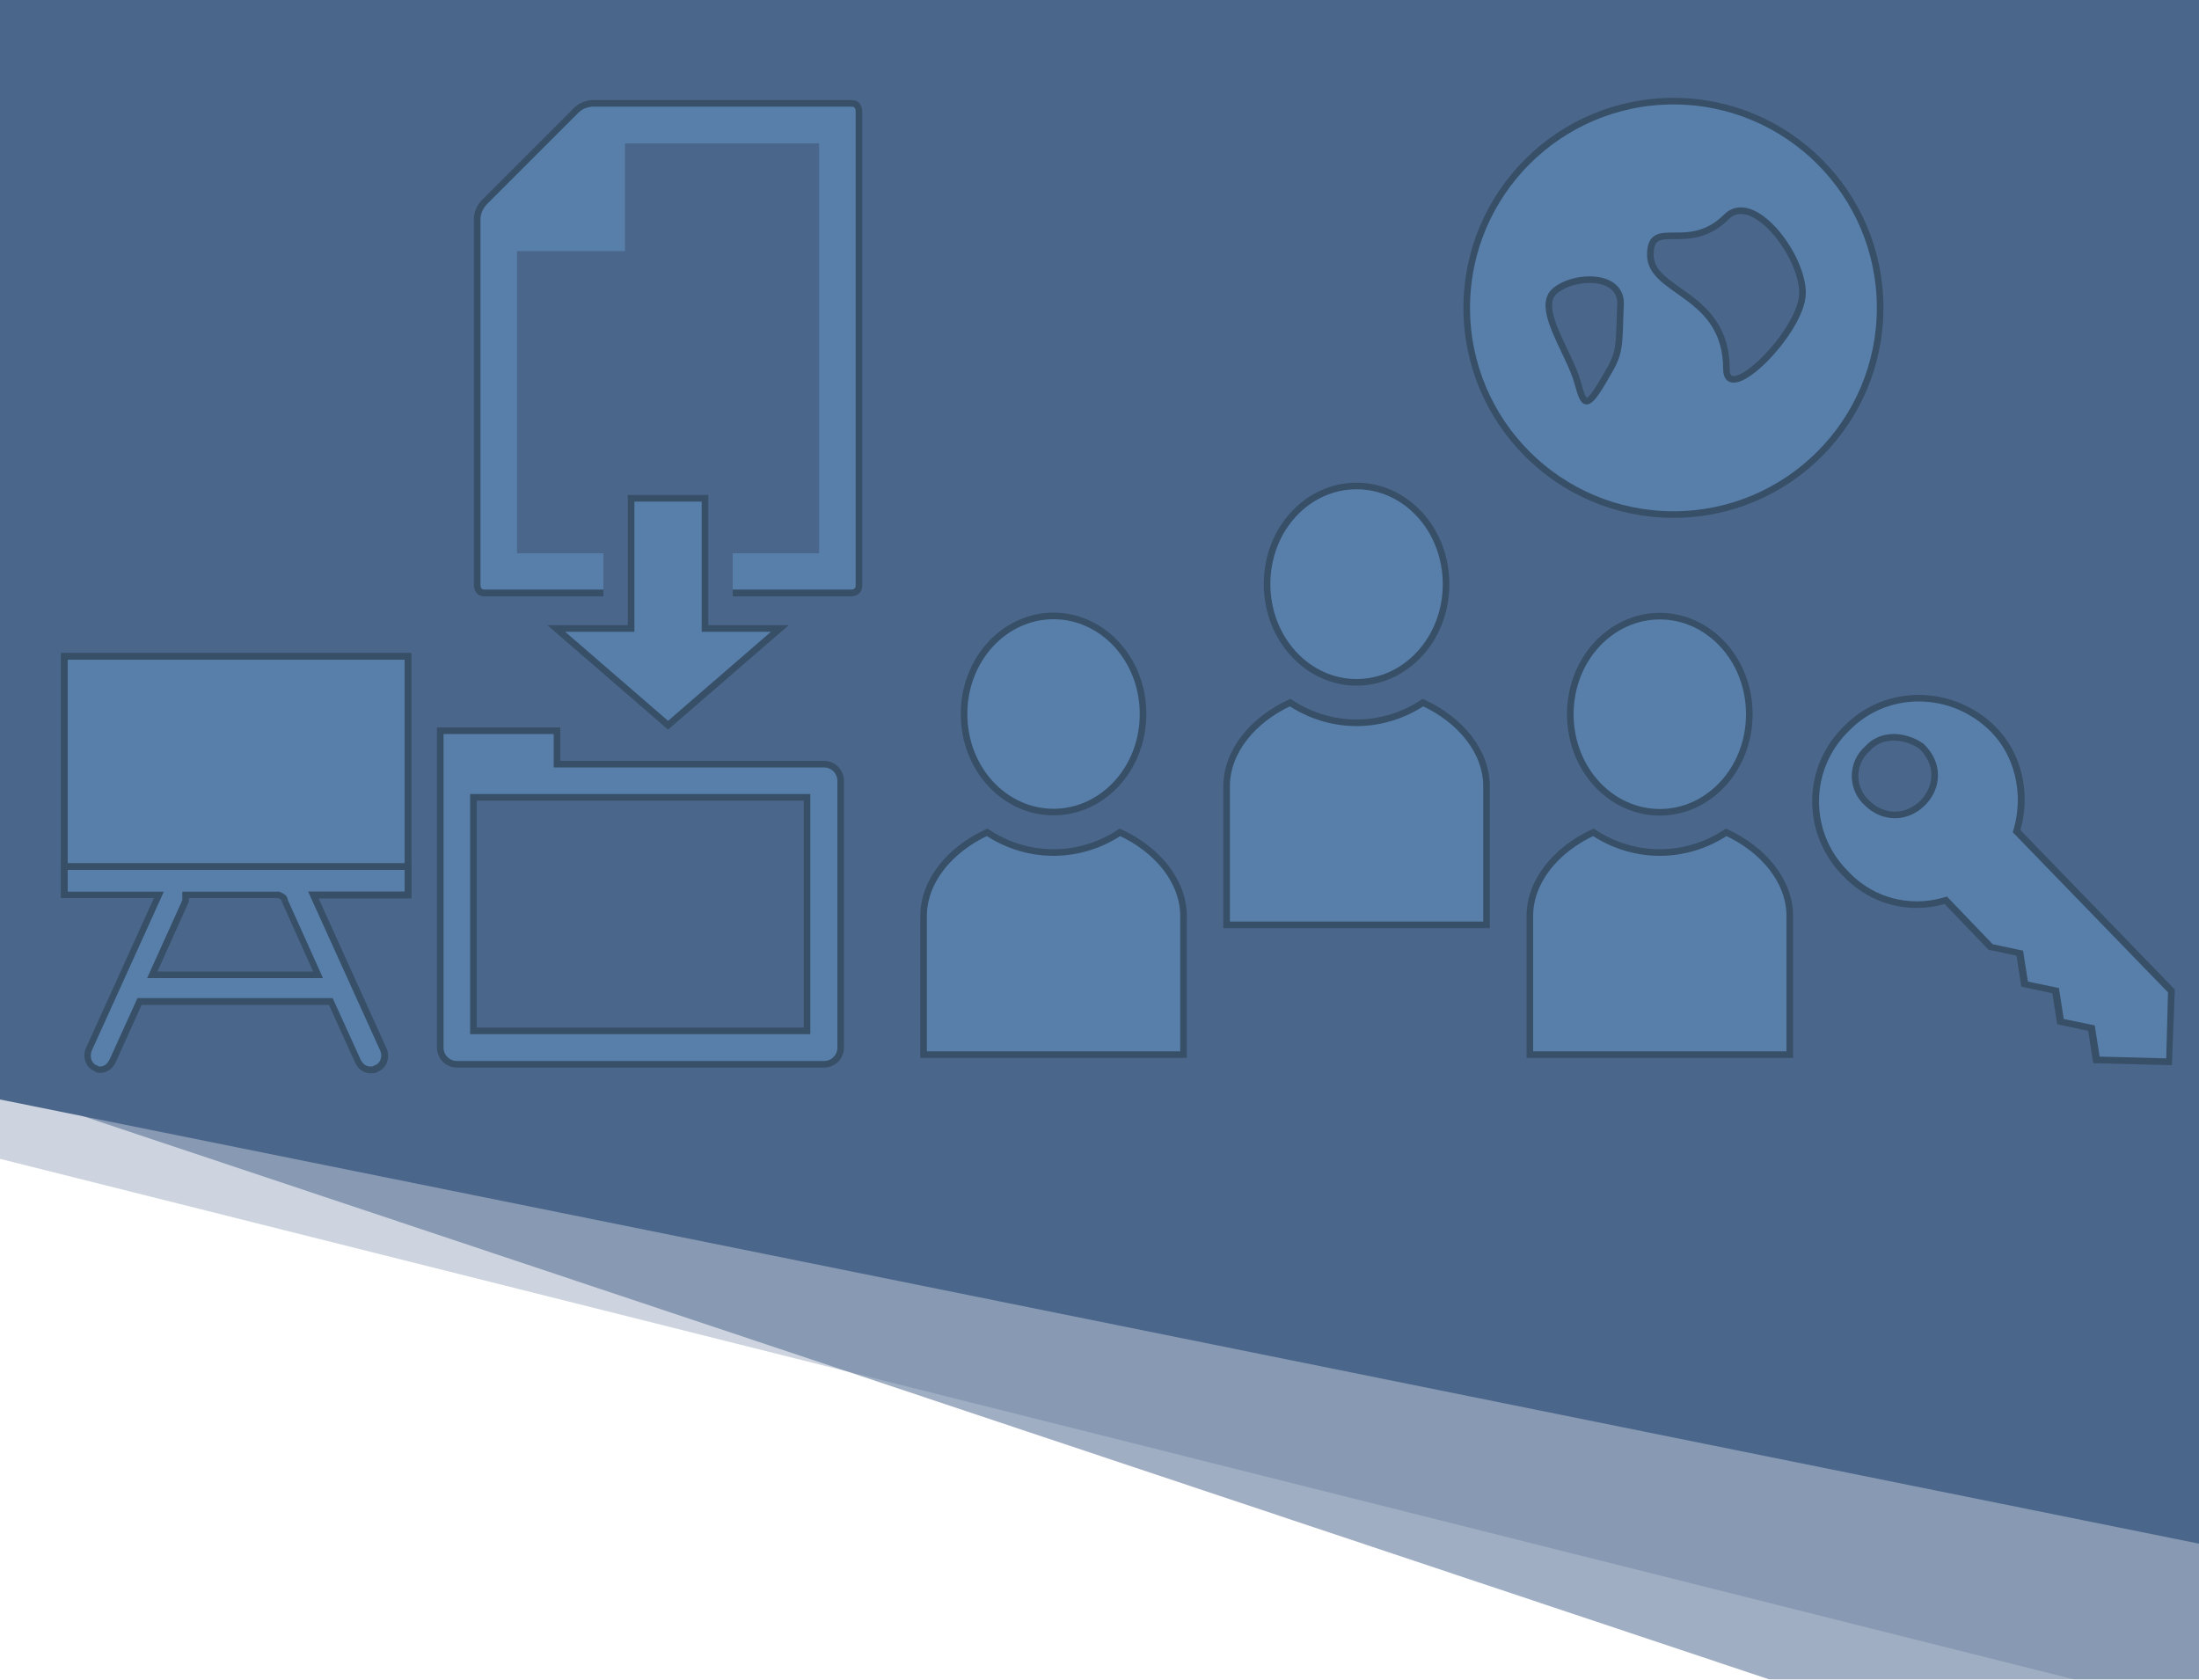 <?xml version="1.0" encoding="utf-8"?>
<!-- Generator: Adobe Illustrator 23.0.1, SVG Export Plug-In . SVG Version: 6.00 Build 0)  -->
<svg version="1.0" id="Ebene_1" xmlns="http://www.w3.org/2000/svg" xmlns:xlink="http://www.w3.org/1999/xlink" x="0px" y="0px"
	 viewBox="0 0 1000 763.8" style="enable-background:new 0 0 1000 763.8;" xml:space="preserve">
<style type="text/css">
	.st0{opacity:0.53;}
	.st1{fill:#4A668B;}
	.st2{opacity:0.28;}
	.st3{clip-path:url(#SVGID_6_);}
	.st4{fill:#577FAA;}
	.st5{fill:#384F68;}
	.st6{fill:#577FAA;stroke:#384F68;stroke-width:3;stroke-miterlimit:10;}
</style>
<g class="st0">
	<polygon class="st1" points="1000,829 0,495 0,-5 1000,-5 	"/>
</g>
<g class="st2">
	<polygon class="st1" points="1000,778 0,527 0,27 1000,27 	"/>
</g>
<g>
	<polygon class="st1" points="1000,702 0,500 0,0 1000,0 	"/>
</g>
<g>
	<g>
		<g>
			<defs>
				<rect id="SVGID_3_" x="27.8" y="297" width="159.2" height="111.4"/>
			</defs>
			<use xlink:href="#SVGID_3_"  style="overflow:visible;fill:#577FAA;"/>
			<clipPath id="SVGID_6_">
				<use xlink:href="#SVGID_3_"  style="overflow:visible;"/>
			</clipPath>
			<g class="st3">
				<rect x="29.3" y="298.5" class="st4" width="156.2" height="108.4"/>
				<path class="st5" d="M184,300v105.4H30.8V300H184 M187,297H27.8v111.4H187V297L187,297z"/>
			</g>
		</g>
		<g>
			<g id="SVGID_2_">
				<rect x="29.3" y="298.5" class="st4" width="156.2" height="108.4"/>
				<path class="st5" d="M184,300v105.4H30.8V300H184 M187,297H27.8v111.4H187V297L187,297z"/>
			</g>
		</g>
	</g>
	<g id="SVGID_1_">
		<rect x="29.3" y="298.5" class="st4" width="156.2" height="108.4"/>
		<path class="st5" d="M184,300v105.4H30.8V300H184 M187,297H27.8v111.4H187V297L187,297z"/>
	</g>
	<g>
		<path class="st4" d="M168.7,486.5c-2.6,0-4.5-1.3-5.8-3.9l-12.3-27.1H63.5l-12.3,27.1c-1.3,2.6-3.2,3.9-5.8,3.9
			c-0.7,0-1,0-1.3-0.4l-0.2-0.2l-0.3-0.1c-3.1-1.2-4.5-5-3.1-8.4l32-70.5h-43V394h156.2v12.9h-43l32,70.6c1.3,3.3-0.1,7.1-3.2,8.3
			l-0.3,0.1l-0.2,0.2C170.6,486.4,169.9,486.5,168.7,486.5z M69.3,443.3h75.5l-15.2-33.7c-0.1-1.4-0.9-1.8-2.4-2.6l-0.3-0.2H84.4
			v2.8L69.3,443.3z"/>
		<path class="st5" d="M184,395.5v9.9h-39.2h-4.7l1.9,4.2l31,68.4c0.5,1.2,0.5,2.6,0,3.9c-0.4,1.2-1.3,2.1-2.4,2.5l-0.6,0.2
			l-0.3,0.3c-0.3,0.1-1,0.1-1.2,0.1c-1.4,0-3.1-0.4-4.5-3.1l-11.9-26.2l-0.8-1.8h-1.9H64.4h-1.9l-0.8,1.8l-11.9,26.2
			c-1.4,2.7-3.1,3.1-4.5,3.1c-0.1,0-0.2,0-0.4,0l-0.3-0.3l-0.6-0.2c-1.1-0.4-1.9-1.3-2.4-2.5c-0.4-1.2-0.4-2.6,0-3.9l31-68.4
			l1.9-4.2H70H30.8v-9.9H184 M82.9,409.4l-14.1,31.2l-1.9,4.2h4.6h70.8h4.6l-1.9-4.2l-14.1-31.3c-0.3-2.1-1.6-2.7-3.2-3.5l-0.6-0.3
			h-0.7H85.9h-3v3V409.4 M187,392.5H27.8v15.9H70l-31,68.4c-1.6,4,0,8.8,4,10.3c0.8,0.8,1.6,0.8,2.4,0.8c3.2,0,5.6-1.6,7.2-4.8
			L64.4,457h85.2l11.9,26.3c1.6,3.2,4,4.8,7.2,4.8c0.8,0,2.4,0,3.2-0.8c4-1.6,5.6-6.4,4-10.3l-31-68.4H187V392.5L187,392.5z
			 M71.6,441.8L85.9,410c0-0.8,0-0.8,0-1.6h40.6c1.6,0.8,1.6,0.8,1.6,1.6l14.3,31.8H71.6L71.6,441.8z"/>
	</g>
</g>
<g>
	<g>
		<path class="st4" d="M953.6,482l-2.3-14.5l-14.1-3l-2.2-14.1l-14.1-3l-2.2-14.1l-13.3-2.8l-20.3-21.1l-0.9,0.2
			c-4,1.1-8.2,1.7-12.3,1.7c-12.3,0-23.9-5-32.4-14.1c-8.9-8.9-13.8-20.7-13.6-33.2c0.1-12.6,5.3-24.4,14.5-33.2
			c8.6-8.6,20.1-13.3,32.5-13.3c12.8,0,24.8,5,33.9,14.1c11.4,11.4,15.6,28.9,10.9,45.5l-0.2,0.8l70.4,72.6l-0.8,32.2L953.6,482z
			 M849.3,340.5c-3.6,3.1-5.6,7.6-5.6,12.4c0,4.8,2,9.3,5.6,12.4c3.4,3.4,7.9,5.3,12.5,5.3c4.6,0,9.1-1.9,12.6-5.5
			c3.5-3.5,5.4-8,5.4-12.6c0-4.7-2-9.2-5.9-13l-0.1-0.1l-0.1-0.1c-3.6-2.5-8.1-4-12.4-4C856.4,335.3,852.1,337.2,849.3,340.5z"/>
		<path class="st5" d="M872.5,319c12.4,0,24,4.9,32.8,13.7c10.9,10.9,15,28.2,10.5,44.1l-0.5,1.7l1.2,1.2l69.4,71.6l-0.8,30
			l-30.3-0.8l-1.9-12.2l-0.3-2l-2-0.4l-12.1-2.5l-1.9-12.1l-0.3-2l-2-0.4l-12.1-2.5l-1.9-12.1l-0.3-2l-2-0.4l-11.8-2.5L886.6,409
			l-1.2-1.3l-1.7,0.5c-3.9,1.1-7.9,1.7-11.9,1.7c-11.9,0-23.1-4.8-31.4-13.7l0,0l0,0c-8.6-8.6-13.3-20-13.2-32.1
			c0.1-12.2,5.1-23.6,14-32.1l0,0l0,0C849.5,323.6,860.6,319,872.5,319 M848.2,339.4c-3.9,3.4-6.1,8.3-6.1,13.5
			c0,5.2,2.2,10.1,6.1,13.5c3.8,3.7,8.6,5.7,13.5,5.7c5,0,9.9-2.1,13.7-5.9c3.8-3.8,5.9-8.6,5.9-13.7c0-5.1-2.2-10-6.4-14.1
			l-0.2-0.2l-0.2-0.1c-3.8-2.7-8.7-4.3-13.3-4.3C856,333.8,851.4,335.8,848.2,339.4 M872.5,316c-12.2,0-24.3,4.6-33.5,13.8
			c-9.5,9.1-14.8,21.2-14.9,34.2c-0.1,12.9,4.9,25.1,14,34.3c9,9.5,21,14.6,33.5,14.6c4.2,0,8.5-0.6,12.7-1.8l20,20.8l12.7,2.7
			l2.2,14.1l14.1,3l2.2,14.1l14.1,3l2.3,14.7l35.8,0.9L989,450l-70.2-72.5c4.8-17,0.5-35.2-11.3-47C897.8,320.9,885.1,316,872.5,316
			L872.5,316z M861.7,369.1c-4.1,0-8.1-1.6-11.5-4.9c-3.2-2.8-5.1-6.9-5.1-11.3c0-4.4,1.9-8.6,5.2-11.4c2.8-3.3,6.8-4.7,10.9-4.7
			c4.1,0,8.3,1.4,11.6,3.7c3.7,3.6,5.5,7.7,5.5,12c0,4.2-1.8,8.3-5,11.6C869.9,367.4,865.8,369.1,861.7,369.1L861.7,369.1z"/>
	</g>
</g>
<path class="st6" d="M215.3,468.8h151.7V362.6H215.3V468.8z M374.7,484H207.8c-4.2,0-7.6-3.4-7.6-7.6V332.3h53.1v15.2h121.4
	c4.2,0,7.6,3.4,7.6,7.6v121.4C382.3,480.6,378.9,484,374.7,484"/>
<g>
	<g>
		<path class="st4" d="M220.4,269.7c-3.2,0-3.4-2.8-3.4-3.4V99.5c0-4.2,3-7.3,3-7.3l42.1-42.1c3-3,7.3-3,7.3-3h117.7
			c3.2,0,3.4,2.8,3.4,3.4v215.8c0,3.2-2.8,3.4-3.4,3.4H220.4z"/>
		<path class="st5" d="M387.2,48.5c0.5,0,1.8,0,1.9,1.9v215.8c0,0.5,0,1.8-1.9,1.9H220.4c-0.5,0-1.8,0-1.9-1.9V99.5
			c0-3.5,2.6-6.2,2.6-6.3l42.1-42.1c2.5-2.5,6.2-2.6,6.3-2.6H387.2 M387.2,45.5H269.5c0,0-4.9,0-8.4,3.5L219,91.1
			c0,0-3.5,3.5-3.5,8.4v166.8c0,0,0,4.9,4.9,4.9h166.8c0,0,4.9,0,4.9-4.9V50.4C392.1,50.4,392.1,45.5,387.2,45.5L387.2,45.5z"/>
	</g>
	<g>
		<polygon class="st1" points="372.5,251.6 372.5,65.2 284.2,65.2 284.2,114.2 235.1,114.2 235.1,251.6 274.4,251.6 274.4,271.2
			333.2,271.2 333.2,251.6 		"/>
	</g>
	<g>
		<polygon class="st4" points="253,285.8 287,285.8 287,226.6 320.6,226.6 320.6,285.8 354.6,285.8 303.8,329.8 		"/>
		<path class="st5" d="M319.1,228.1v56.2v3h3h28.5l-46.8,40.5L257,287.3h28.5h3v-3v-56.2H319.1 M322.1,225.1h-36.6v59.2h-36.6
			l54.9,47.5l54.9-47.5h-36.6V225.1L322.1,225.1z"/>
	</g>
</g>
<path class="st6" d="M479.1,387.7c-11.8,0-22.3-3.9-30.2-9.2c-17.1,7.9-28.9,22.3-28.9,38.1v63h118.2v-63
	c0-15.8-11.8-30.2-28.9-38.1C501.4,383.8,490.9,387.7,479.1,387.7"/>
<path class="st6" d="M438.4,324.7c0,24.9,18.4,44.6,40.7,44.6c22.3,0,40.7-19.7,40.7-44.6c0-24.9-18.4-44.6-40.7-44.6
	C456.8,280.1,438.4,299.8,438.4,324.7"/>
<path class="st6" d="M754.8,369.4c22.3,0,40.7-19.7,40.7-44.6c0-24.9-18.4-44.6-40.7-44.6c-22.3,0-40.7,19.7-40.7,44.6
	C714.1,349.7,732.5,369.4,754.8,369.4"/>
<path class="st6" d="M616.9,310.3c22.3,0,40.7-19.7,40.7-44.6S639.3,221,616.9,221s-40.7,19.7-40.7,44.6S594.6,310.3,616.9,310.3"/>
<path class="st6" d="M616.9,328.7c-11.8,0-22.3-3.9-30.2-9.2c-17.1,7.9-28.9,22.3-28.9,38.1v63H676v-63c0-15.8-11.8-30.2-28.9-38.1
	C639.3,324.7,628.8,328.7,616.9,328.7"/>
<path class="st6" d="M754.8,387.7c-11.8,0-22.3-3.9-30.2-9.2c-17.1,7.9-28.9,22.3-28.9,38.1v63h118.2v-63
	c0-15.8-11.8-30.2-28.9-38.1C777.1,383.8,766.6,387.7,754.8,387.7"/>
<path class="st6" d="M761,46c-51.9,0-94,42.1-94,94s42.1,94,94,94s94-42.1,94-94S812.9,46,761,46z M730.9,170.1
	c-9.8,17.3-10.5,14.3-13.5,3.8c-3.8-13.5-18-32.3-11.3-40.6c7.5-8.3,32.3-9.8,30.8,6C736.2,157.3,736.9,160.3,730.9,170.1z
	 M785.1,167.8c0-34.6-34.6-34.6-34.6-51.9s17.3,0,34.6-17.3c12-12,34.6,17.3,34.6,34.6S785.1,185.1,785.1,167.8z"/>
</svg>
